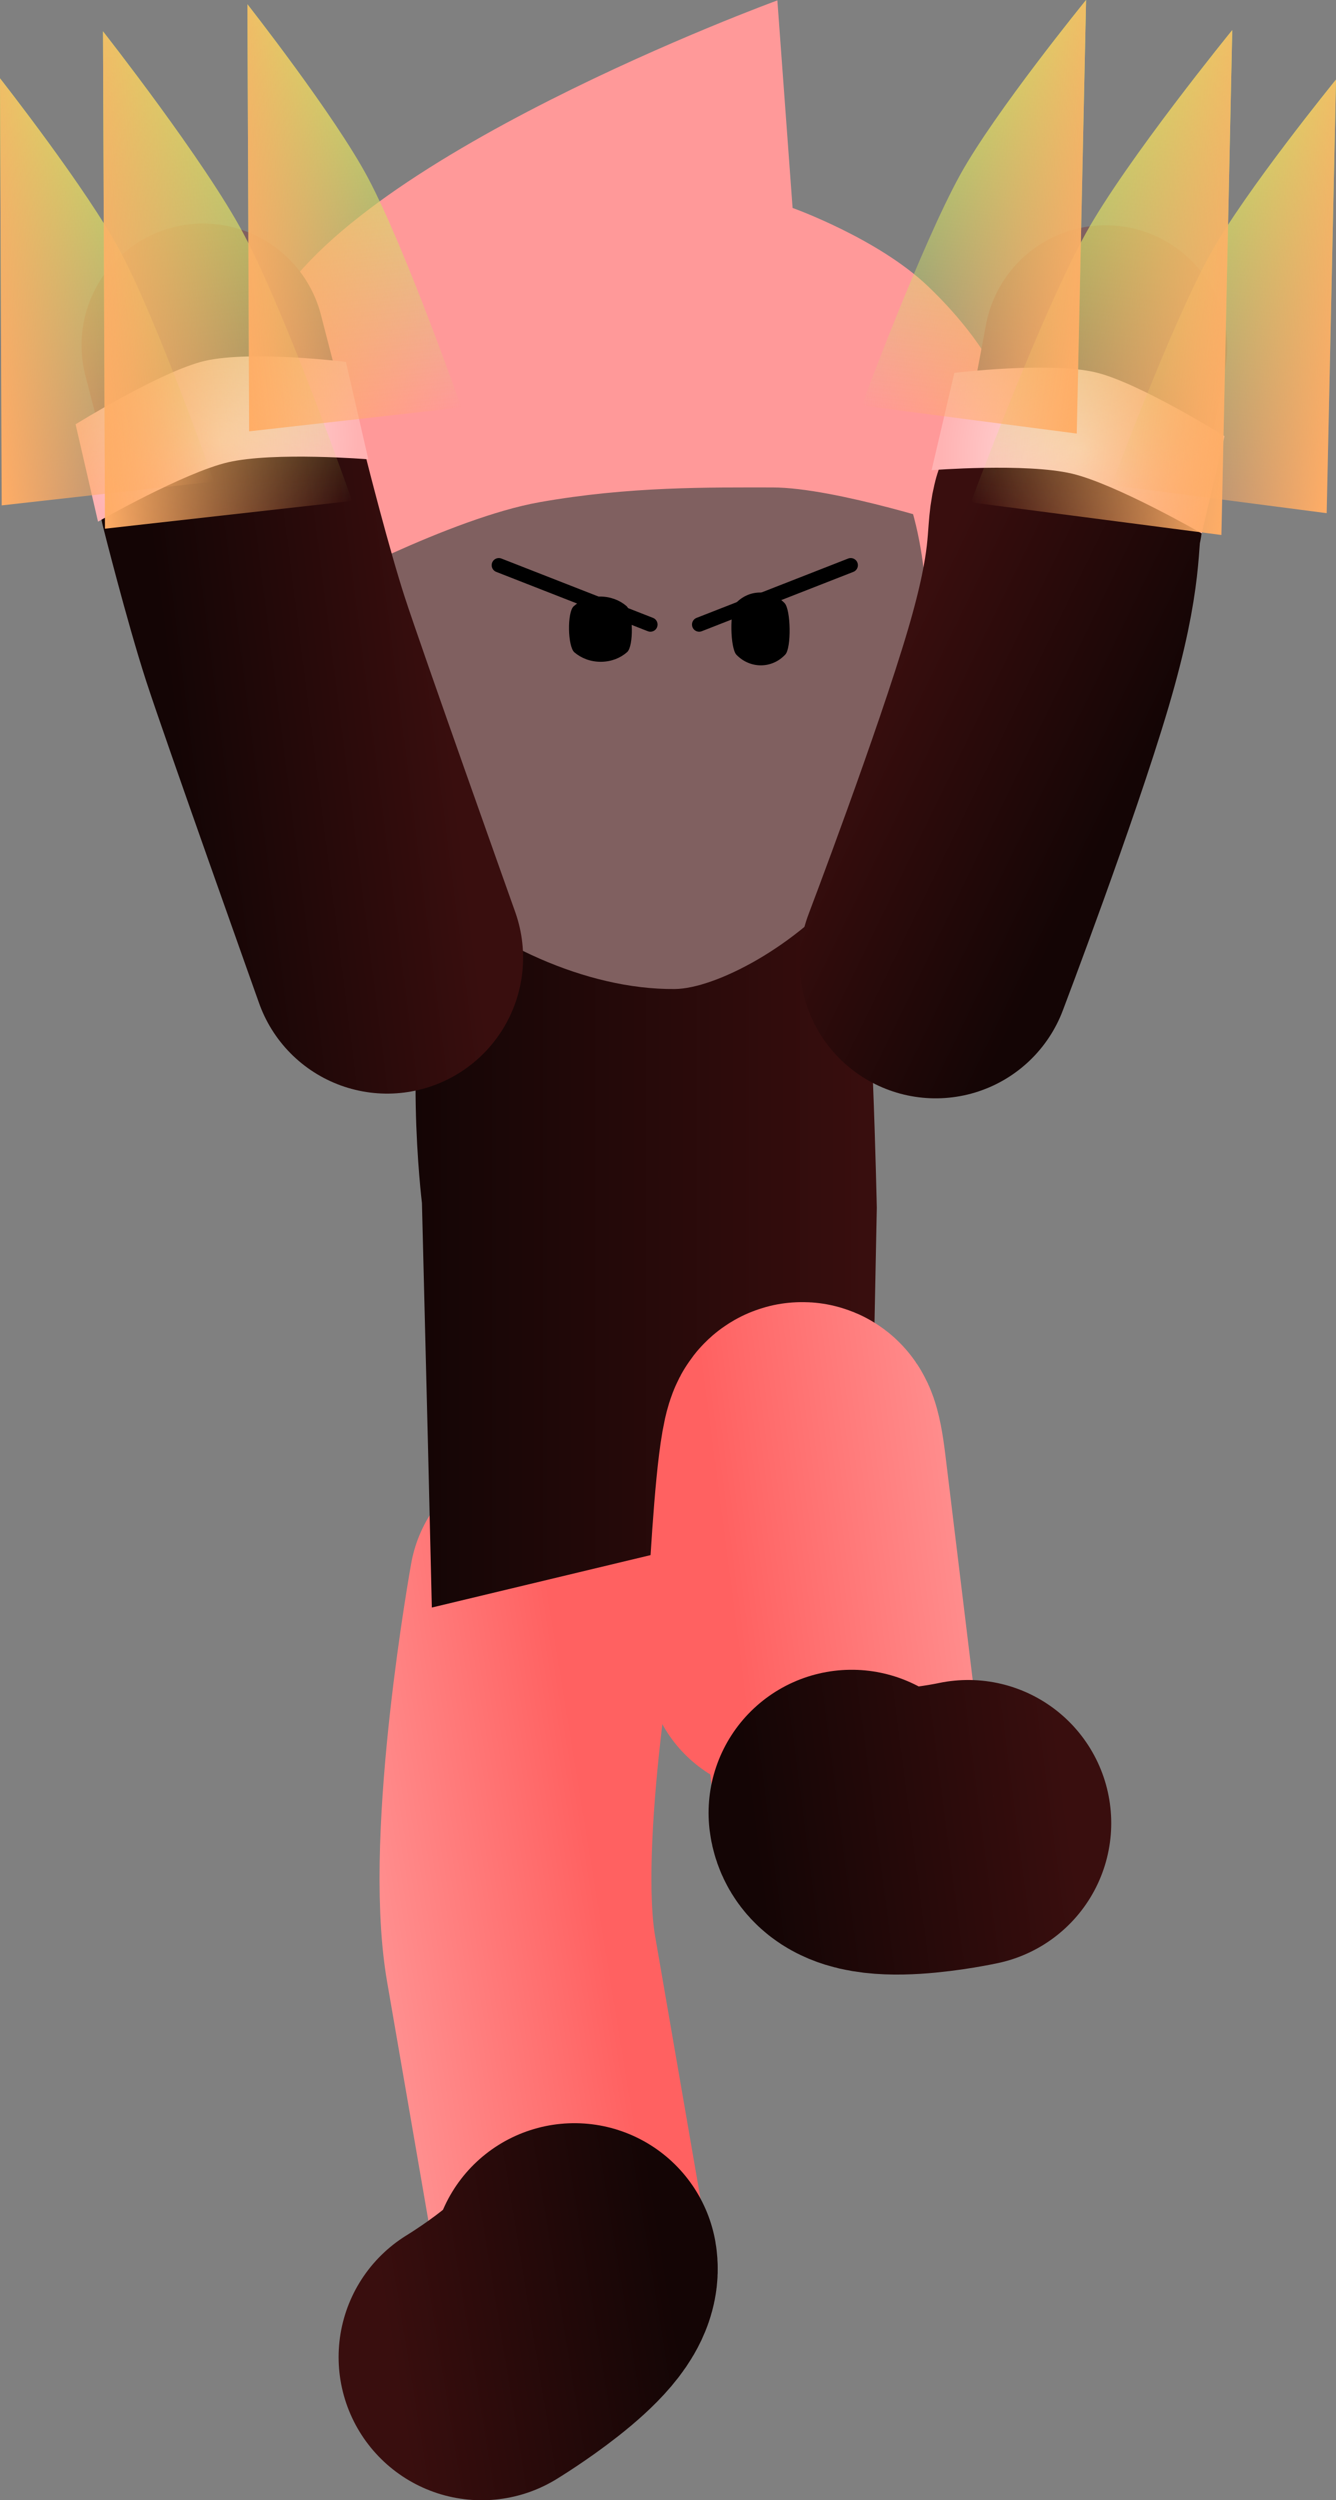 <svg version="1.1" xmlns="http://www.w3.org/2000/svg" xmlns:xlink="http://www.w3.org/1999/xlink" width="46.685" height="87.347" viewBox="0,0,46.685,87.347"><rect x="0" y="0" width="46.685" height="87.347" fill="#808080" stroke="none"/><defs><linearGradient x1="238.91" y1="201.09" x2="229.535" y2="202.624" gradientUnits="userSpaceOnUse" id="color-1"><stop offset="0" stop-color="#ff6161"/><stop offset="1" stop-color="#ff9999"/></linearGradient><linearGradient x1="241.097" y1="212.857" x2="231.228" y2="214.471" gradientUnits="userSpaceOnUse" id="color-2"><stop offset="0" stop-color="#140505"/><stop offset="1" stop-color="#390e0e"/></linearGradient><linearGradient x1="232.328" y1="177.877" x2="248.447" y2="177.877" gradientUnits="userSpaceOnUse" id="color-3"><stop offset="0" stop-color="#140505"/><stop offset="1" stop-color="#390e0e"/></linearGradient><linearGradient x1="228.299" y1="156.542" x2="250.985" y2="156.329" gradientUnits="userSpaceOnUse" id="color-4"><stop offset="0" stop-color="#ffd499"/><stop offset="1" stop-color="#ffd599"/></linearGradient><linearGradient x1="223.965" y1="159.741" x2="233.389" y2="158.54" gradientUnits="userSpaceOnUse" id="color-5"><stop offset="0" stop-color="#140505"/><stop offset="1" stop-color="#390e0e"/></linearGradient><radialGradient cx="225.484" cy="149.137" r="4.847" gradientUnits="userSpaceOnUse" id="color-6"><stop offset="0" stop-color="#ffe6e6"/><stop offset="1" stop-color="#ffb3b3"/></radialGradient><linearGradient x1="257.07" y1="161.661" x2="248.525" y2="157.51" gradientUnits="userSpaceOnUse" id="color-7"><stop offset="0" stop-color="#140505"/><stop offset="1" stop-color="#390e0e"/></linearGradient><radialGradient cx="255.559" cy="149.534" r="4.847" gradientUnits="userSpaceOnUse" id="color-8"><stop offset="0" stop-color="#ffe6e6"/><stop offset="1" stop-color="#ffb3b3"/></radialGradient><linearGradient x1="242.711" y1="184.91" x2="253.1" y2="183.553" gradientUnits="userSpaceOnUse" id="color-9"><stop offset="0" stop-color="#ff6161"/><stop offset="1" stop-color="#ff9999"/></linearGradient><linearGradient x1="244.137" y1="198.032" x2="255.073" y2="196.604" gradientUnits="userSpaceOnUse" id="color-10"><stop offset="0" stop-color="#140505"/><stop offset="1" stop-color="#390e0e"/></linearGradient><linearGradient x1="251.675" y1="148.442" x2="253.618" y2="133.506" gradientUnits="userSpaceOnUse" id="color-11"><stop offset="0" stop-color="#b5ff66" stop-opacity="0"/><stop offset="1" stop-color="#b5ff66"/></linearGradient><linearGradient x1="256.11" y1="151.906" x2="258.373" y2="134.511" gradientUnits="userSpaceOnUse" id="color-12"><stop offset="0" stop-color="#b5ff66" stop-opacity="0"/><stop offset="1" stop-color="#b5ff66"/></linearGradient><linearGradient x1="260.407" y1="151.223" x2="262.351" y2="136.287" gradientUnits="userSpaceOnUse" id="color-13"><stop offset="0" stop-color="#b5ff66" stop-opacity="0"/><stop offset="1" stop-color="#b5ff66"/></linearGradient><linearGradient x1="248.889" y1="140.485" x2="256.405" y2="141.463" gradientUnits="userSpaceOnUse" id="color-14"><stop offset="0" stop-color="#ffad66" stop-opacity="0"/><stop offset="1" stop-color="#ffad66"/></linearGradient><linearGradient x1="252.865" y1="142.639" x2="261.618" y2="143.778" gradientUnits="userSpaceOnUse" id="color-15"><stop offset="0" stop-color="#ffad66" stop-opacity="0"/><stop offset="1" stop-color="#ffad66"/></linearGradient><linearGradient x1="257.621" y1="143.266" x2="265.137" y2="144.244" gradientUnits="userSpaceOnUse" id="color-16"><stop offset="0" stop-color="#ffad66" stop-opacity="0"/><stop offset="1" stop-color="#ffad66"/></linearGradient><linearGradient x1="230.22" y1="148.436" x2="228.565" y2="133.696" gradientUnits="userSpaceOnUse" id="color-17"><stop offset="0" stop-color="#b5ff66" stop-opacity="0"/><stop offset="1" stop-color="#b5ff66"/></linearGradient><linearGradient x1="225.794" y1="151.769" x2="223.866" y2="134.604" gradientUnits="userSpaceOnUse" id="color-18"><stop offset="0" stop-color="#b5ff66" stop-opacity="0"/><stop offset="1" stop-color="#b5ff66"/></linearGradient><linearGradient x1="221.574" y1="151.023" x2="219.919" y2="136.283" gradientUnits="userSpaceOnUse" id="color-19"><stop offset="0" stop-color="#b5ff66" stop-opacity="0"/><stop offset="1" stop-color="#b5ff66"/></linearGradient><linearGradient x1="233.101" y1="140.65" x2="225.684" y2="141.483" gradientUnits="userSpaceOnUse" id="color-20"><stop offset="0" stop-color="#ffad66" stop-opacity="0"/><stop offset="1" stop-color="#ffad66"/></linearGradient><linearGradient x1="229.148" y1="142.702" x2="220.511" y2="143.672" gradientUnits="userSpaceOnUse" id="color-21"><stop offset="0" stop-color="#ffad66" stop-opacity="0"/><stop offset="1" stop-color="#ffad66"/></linearGradient><linearGradient x1="224.455" y1="143.237" x2="217.038" y2="144.07" gradientUnits="userSpaceOnUse" id="color-22"><stop offset="0" stop-color="#ffad66" stop-opacity="0"/><stop offset="1" stop-color="#ffad66"/></linearGradient></defs><g transform="translate(-217.807,-133.784)"><g data-paper-data="{&quot;isPaintingLayer&quot;:true}" fill-rule="nonzero" stroke-linejoin="miter" stroke-miterlimit="10" stroke-dasharray="" stroke-dashoffset="0" style="mix-blend-mode: normal"><g><g data-paper-data="{&quot;index&quot;:null}" fill="none" stroke-linecap="round"><path d="M236.852,189.236c0,0 -1.572,8.726 -0.836,12.982c0.517,2.99 1.394,8.068 1.858,10.75c0.188,1.088 -3.241,2.973 -3.241,2.973" stroke="url(#color-1)" stroke-width="9.5"/><path d="M237.88,212.958c0.188,1.088 -3.241,3.173 -3.241,3.173" stroke="url(#color-2)" stroke-width="10"/></g><path d="M232.978,166.424c0.378,-1.147 2.774,-0.335 2.774,-0.335h9.352c0,0 2.456,-0.711 2.809,0.335c0.353,1.046 0.533,9.556 0.533,9.556l-0.178,8.885l0.144,3.847l-5.251,-1.228l-10.264,2.46l-0.133,-5.582l-0.213,-8.55c0,0 -0.72,-5.904 0.427,-9.388z" fill="url(#color-3)" stroke="#001966" stroke-width="0" stroke-linecap="butt"/><g><path d="M239.539,145.424c3.13,-0.029 5.977,1.178 8.049,3.152c2.072,1.975 3.369,4.716 3.397,7.753c0.014,1.487 -1.164,5.392 -3.465,8.233c-1.86,2.297 -4.732,3.761 -6.131,3.774c-3.13,0.029 -6.586,-1.651 -8.658,-3.625c-2.072,-1.975 -4.403,-5.132 -4.432,-8.17c-0.028,-3.038 1.217,-5.803 3.251,-7.816c2.035,-2.012 4.858,-3.273 7.988,-3.302z" fill="#806060" stroke="url(#color-4)" stroke-width="0" stroke-linecap="butt"/><path d="M239.696,154.954c0.239,0.205 0.258,1.404 0.026,1.611c-0.233,0.208 -0.556,0.337 -0.916,0.339c-0.359,0.002 -0.687,-0.124 -0.926,-0.329c-0.239,-0.205 -0.258,-1.404 -0.026,-1.611c0.233,-0.208 0.556,-0.337 0.916,-0.339c0.359,-0.002 0.687,0.124 0.926,0.329z" data-paper-data="{&quot;index&quot;:null}" fill="#000000" stroke="none" stroke-width="1.301" stroke-linecap="butt"/><path d="M245.222,154.852c0.222,0.229 0.242,1.567 0.027,1.798c-0.216,0.232 -0.515,0.376 -0.848,0.378c-0.333,0.002 -0.637,-0.139 -0.859,-0.368c-0.222,-0.229 -0.242,-1.567 -0.027,-1.798c0.216,-0.232 0.515,-0.376 0.848,-0.378c0.333,-0.002 0.637,0.139 0.859,0.368z" data-paper-data="{&quot;index&quot;:null}" fill="#000000" stroke="none" stroke-width="1.301" stroke-linecap="butt"/><path d="M252.453,158.774l-2.469,1.906c0,0 0.419,-3.001 0.23,-5.488c-0.038,-0.498 -0.088,-1.88 -0.464,-3.311c-0.518,-1.972 -1.4,-4.04 -1.4,-4.04l4.512,-0.369c0,0 0.571,2.911 0.409,4.769c-0.162,1.858 -0.818,6.533 -0.818,6.533z" data-paper-data="{&quot;index&quot;:null}" fill="#ff9999" stroke="none" stroke-width="0" stroke-linecap="butt"/><path d="M227.837,148.336l7.094,1.391c0,0 -0.993,0.838 -2.211,1.865c-0.563,0.474 -1.882,0.92 -1.904,1.466c-0.094,2.389 -0.335,8.539 -0.335,8.539l-3.54,-1.126c0,0 -0.494,-3.195 -0.943,-5.455c-0.197,-0.991 -0.464,-2.007 -0.449,-2.824c0.031,-1.612 0.545,-2.656 0.545,-2.656z" data-paper-data="{&quot;index&quot;:null}" fill="#ff9999" stroke="none" stroke-width="0" stroke-linecap="butt"/><path d="M251.343,152.236c0,0 -4.334,-1.423 -6.542,-1.423c-2.207,0 -5.009,-0.04 -8.138,0.515c-3.129,0.555 -7.901,3.129 -7.901,3.129l-3.264,-2.215c0,0 0.425,-4.592 1.66,-7.285c2.563,-5.59 17.813,-11.159 17.813,-11.159l0.532,7.251c0,0 2.989,1.067 4.737,2.741c0.431,0.412 1.86,1.814 2.571,3.456c0.67,1.548 0.499,3.81 0.42,4.668z" fill="#ff9999" stroke="none" stroke-width="0" stroke-linecap="butt"/><path d="M235.238,153.53l5.297,2.073" fill="none" stroke="#000000" stroke-width="0.5" stroke-linecap="round"/><path d="M247.535,153.53l-5.297,2.073" data-paper-data="{&quot;index&quot;:null}" fill="none" stroke="#000000" stroke-width="0.5" stroke-linecap="round"/></g><g data-paper-data="{&quot;index&quot;:null}"><path d="M231.476,166.872c0,0 -2.44,-6.958 -3.623,-10.513c-1.153,-3.465 -2.947,-10.515 -2.947,-10.515" fill="none" stroke="#806060" stroke-width="8.5" stroke-linecap="round"/><path d="M231.336,167.24c0,0 -3.291,-9.243 -3.903,-11.128c-0.612,-1.885 -1.415,-5.07 -1.415,-5.07" fill="none" stroke="url(#color-5)" stroke-width="9.5" stroke-linecap="round"/><path d="M220.448,148.607c0,0 3.009,-1.867 4.517,-2.215c1.631,-0.376 4.929,0.036 4.929,0.036l0.784,3.402c0,0 -3.287,-0.268 -4.897,0.103c-1.535,0.354 -4.549,2.075 -4.549,2.075l-0.784,-3.402z" fill="url(#color-6)" stroke="none" stroke-width="0" stroke-linecap="butt"/></g><g><path d="M256.44,145.904c0,0 -1.627,8.77 -2.3,11.144c-0.798,2.816 -3.705,10.285 -3.705,10.285" fill="none" stroke="#806060" stroke-width="8.5" stroke-linecap="round"/><path d="M255.091,151.766c-0.21,0.803 0.07,1.726 -1.005,5.371c-1.115,3.778 -3.583,10.268 -3.583,10.268" fill="none" stroke="url(#color-7)" stroke-width="9.5" stroke-linecap="round"/><path d="M260.596,149.02l-0.795,3.399c0,0 -3.009,-1.731 -4.543,-2.09c-1.609,-0.377 -4.897,-0.119 -4.897,-0.119l0.795,-3.399c0,0 3.3,-0.402 4.929,-0.02c1.507,0.353 4.51,2.229 4.51,2.229z" fill="url(#color-8)" stroke="none" stroke-width="0" stroke-linecap="butt"/></g><g fill="none" stroke-linecap="round"><path d="M245.112,191.727c0,0 0.439,-11.274 1.014,-6.545c0.404,3.322 1.089,8.964 1.451,11.944c0.147,1.209 4.071,0.357 4.071,0.357" stroke="url(#color-9)" stroke-width="9.5"/><path d="M251.638,197.475c0,0 -3.924,0.852 -4.071,-0.357" stroke="url(#color-10)" stroke-width="10"/></g></g><g data-paper-data="{&quot;index&quot;:null}" stroke="none" stroke-width="0" stroke-linecap="butt"><path d="M247.917,147.953c0,0 2.072,-5.586 3.448,-8.073c1.218,-2.2 4.394,-6.096 4.394,-6.096l-0.326,15.147l-7.516,-0.978z" fill="url(#color-11)"/><path d="M255.75,141.935c1.418,-2.562 5.117,-7.099 5.117,-7.099l-0.38,17.639l-8.753,-1.139c0,0 2.413,-6.505 4.016,-9.402z" fill="url(#color-12)"/><path d="M256.65,150.734c0,0 2.072,-5.586 3.448,-8.073c1.218,-2.2 4.394,-6.096 4.394,-6.096l-0.326,15.147l-7.516,-0.978z" fill="url(#color-13)"/><g><path d="M247.917,147.953c0,0 2.072,-5.586 3.448,-8.073c1.218,-2.2 4.394,-6.096 4.394,-6.096l-0.326,15.147l-7.516,-0.978z" fill="url(#color-14)"/><path d="M251.734,151.336c0,0 2.413,-6.505 4.016,-9.402c1.418,-2.562 5.117,-7.099 5.117,-7.099l-0.38,17.639l-8.753,-1.139z" fill="url(#color-15)"/><path d="M256.65,150.734c0,0 2.072,-5.586 3.448,-8.073c1.218,-2.2 4.394,-6.096 4.394,-6.096l-0.326,15.147l-7.516,-0.978z" fill="url(#color-16)"/></g></g><g data-paper-data="{&quot;index&quot;:null}" stroke="none" stroke-width="0" stroke-linecap="butt"><path d="M233.929,148.02l-7.417,0.833l-0.059,-14.919c0,0 3.059,3.89 4.22,6.078c1.312,2.473 3.256,8.008 3.256,8.008z" fill="url(#color-17)"/><path d="M230.112,151.284l-8.637,0.97l-0.069,-17.374c0,0 3.563,4.53 4.915,7.078c1.528,2.88 3.791,9.326 3.791,9.326z" fill="url(#color-18)"/><path d="M225.283,150.607l-7.417,0.833l-0.059,-14.919c0,0 3.059,3.89 4.22,6.078c1.312,2.473 3.256,8.008 3.256,8.008z" fill="url(#color-19)"/><g><path d="M233.929,148.02l-7.417,0.833l-0.059,-14.919c0,0 3.059,3.89 4.22,6.078c1.312,2.473 3.256,8.008 3.256,8.008z" fill="url(#color-20)"/><path d="M230.112,151.284l-8.637,0.97l-0.069,-17.374c0,0 3.563,4.53 4.915,7.078c1.528,2.88 3.791,9.326 3.791,9.326z" fill="url(#color-21)"/><path d="M225.283,150.607l-7.417,0.833l-0.059,-14.919c0,0 3.059,3.89 4.22,6.078c1.312,2.473 3.256,8.008 3.256,8.008z" fill="url(#color-22)"/></g></g></g></g></svg><!--rotationCenter:22.19312500000001:46.21575999999999-->